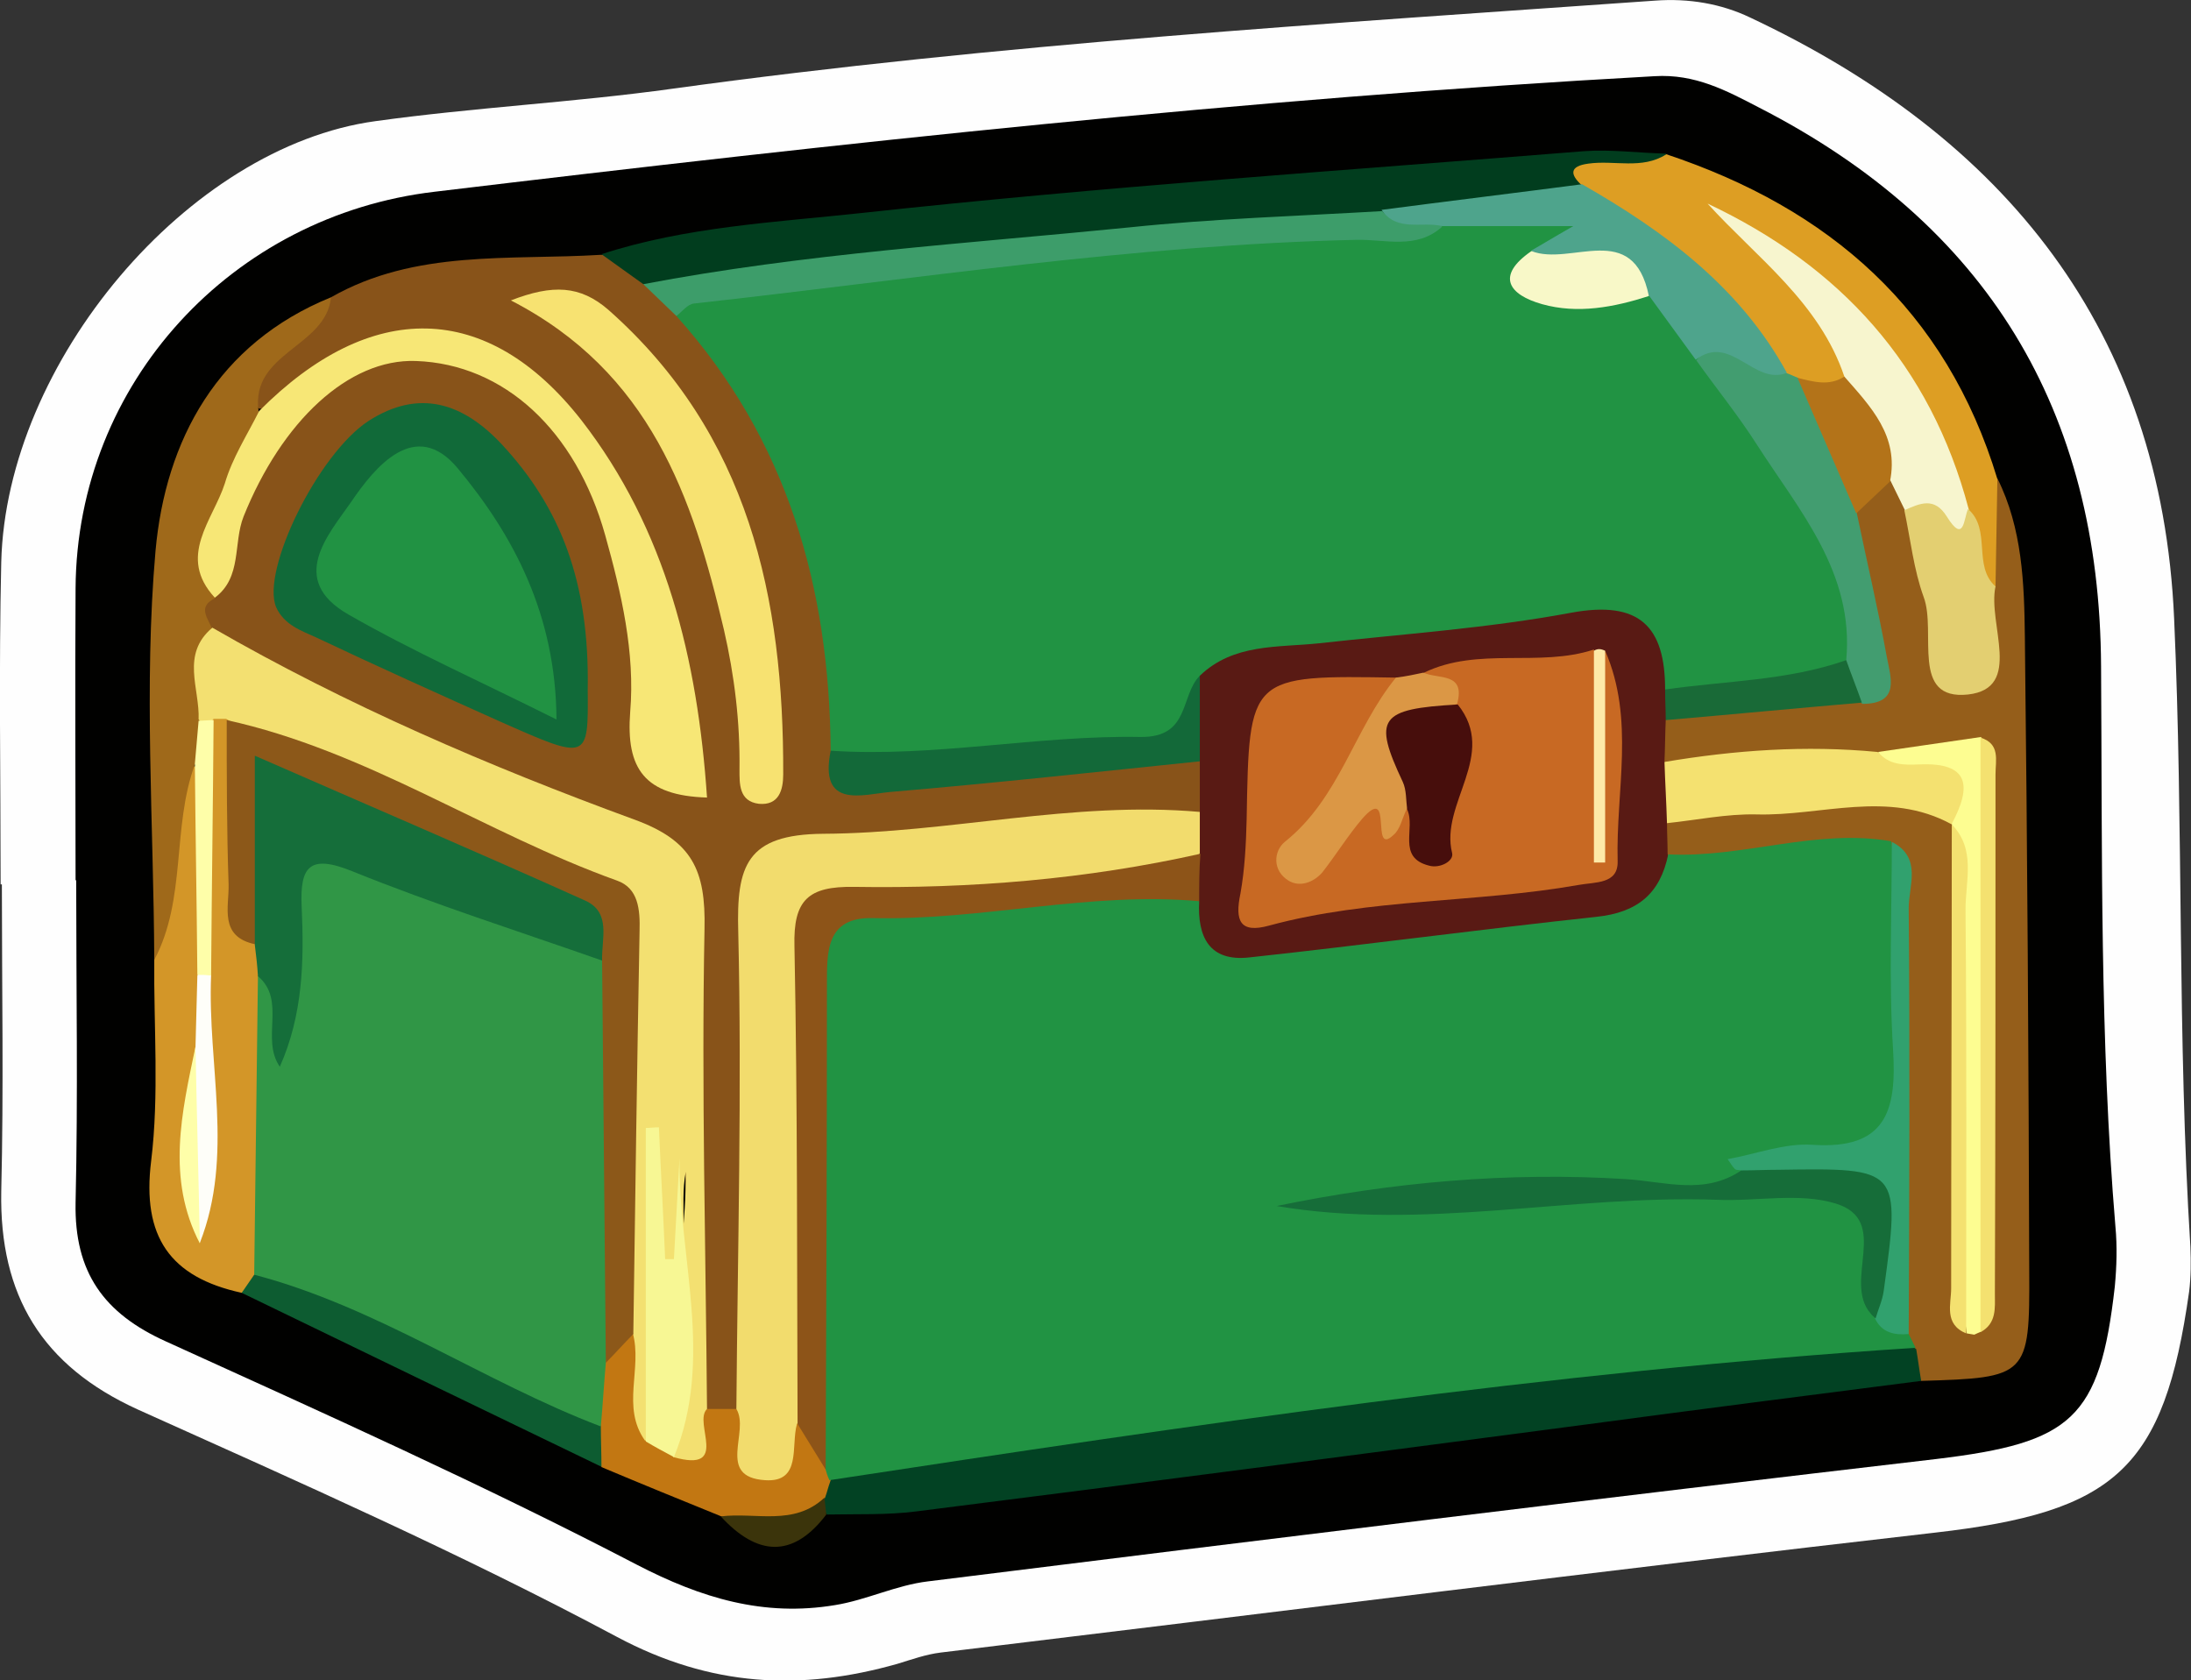 <?xml version="1.0" encoding="utf-8"?>
<!-- Generator: Adobe Illustrator 23.0.2, SVG Export Plug-In . SVG Version: 6.00 Build 0)  -->
<svg version="1.1" id="Camada_1" xmlns="http://www.w3.org/2000/svg" xmlns:xlink="http://www.w3.org/1999/xlink" x="0px" y="0px"
	 viewBox="0 0 35.08 26.9" style="enable-background:new 0 0 35.08 26.9;" xml:space="preserve">
<rect x="0" y="0" width="35.08" height="26.9" fill="#333333" stroke="none"/>
<style type="text/css">
	.st0{fill:#FEFEFE;}
	.st1{fill:#010100;}
	.st2{fill:#885319;}
	.st3{fill:#955E1A;}
	.st4{fill:#024223;}
	.st5{fill:#013D1E;}
	.st6{fill:#D39628;}
	.st7{fill:#DD9E23;}
	.st8{fill:#9F691A;}
	.st9{fill:#0D5C31;}
	.st10{fill:#C27712;}
	.st11{fill:#3B340B;}
	.st12{fill:#219343;}
	.st13{fill:#F2DC6D;}
	.st14{fill:#F3E071;}
	.st15{fill:#591A14;}
	.st16{fill:#F7E776;}
	.st17{fill:#116A39;}
	.st18{fill:#F7E271;}
	.st19{fill:#3D9D6A;}
	.st20{fill:#136939;}
	.st21{fill:#429D70;}
	.st22{fill:#F4E170;}
	.st23{fill:#F7F5CE;}
	.st24{fill:#E3CF71;}
	.st25{fill:#31A16E;}
	.st26{fill:#FDFD91;}
	.st27{fill:#196A37;}
	.st28{fill:#B37319;}
	.st29{fill:#4EA48C;}
	.st30{fill:#309646;}
	.st31{fill:#8C5819;}
	.st32{fill:#156E3A;}
	.st33{fill:#FEFEF9;}
	.st34{fill:#FEFEA9;}
	.st35{fill:#8D5418;}
	.st36{fill:#F7F794;}
	.st37{fill:#F8F8C8;}
	.st38{fill:#C86923;}
	.st39{fill:#DB9745;}
	.st40{fill:#FEE9A7;}
	.st41{fill:#219243;}
	.st42{fill:#166D39;}
	.st43{fill:#470E0C;}
</style>
<g>
	<path class="st0" d="M0.01,14.16c0-1.72-0.03-3.44,0.01-5.16C0.1,5.8,3.01,2.35,6.01,1.94c1.58-0.22,3.18-0.3,4.76-0.52
		c5.22-0.72,10.48-1.04,15.73-1.41c0.54-0.04,1.06,0.05,1.52,0.27c4.08,1.92,6.59,5.01,6.79,9.63c0.15,3.35,0.05,6.7,0.26,10.05
		c0.01,0.24,0.01,0.48-0.02,0.72c-0.4,2.84-1.18,3.53-4.07,3.86c-5.31,0.61-10.62,1.28-15.92,1.92c-0.24,0.03-0.46,0.11-0.69,0.18
		c-1.55,0.44-2.99,0.37-4.49-0.43c-2.49-1.33-5.09-2.48-7.67-3.64c-1.54-0.7-2.22-1.83-2.19-3.49c0.04-1.64,0.01-3.28,0.01-4.92
		C0.02,14.16,0.02,14.16,0.01,14.16z"/>
	<path class="st1" d="M1.21,14.09c0-1.56-0.01-3.12,0-4.67c0.02-3.29,2.51-5.97,5.75-6.35c6.5-0.78,13-1.49,19.53-1.85
		c0.65-0.04,1.15,0.23,1.67,0.5c3.65,1.87,5.46,4.84,5.48,8.95c0.02,2.99-0.02,5.98,0.23,8.97c0.03,0.32,0.02,0.64-0.01,0.96
		c-0.24,2.12-0.69,2.5-2.85,2.76c-5.39,0.63-10.77,1.29-16.15,1.96c-0.51,0.06-0.99,0.3-1.49,0.38c-1.14,0.19-2.14-0.11-3.18-0.65
		c-2.46-1.28-5-2.42-7.53-3.57c-1-0.45-1.47-1.11-1.45-2.22c0.04-1.72,0.01-3.44,0.01-5.15C1.22,14.09,1.21,14.09,1.21,14.09z"/>
	<path class="st2" d="M5.3,4.76c1.35-0.77,2.86-0.59,4.32-0.68c0.35,0.01,0.63,0.18,0.89,0.4c0.22,0.19,0.43,0.39,0.64,0.59
		c1.87,1.93,2.38,4.35,2.45,6.92c0.2,0.55,0.62,0.38,1,0.31c1.14-0.21,2.3-0.09,3.44-0.33c0.42-0.09,0.88-0.05,1.25,0.27
		c0.15,0.27,0.15,0.53-0.02,0.79c-1.42,0.48-2.91,0.47-4.37,0.54c-2.74,0.15-2.74,0.11-2.75,2.87c0,1.52,0.01,3.04,0,4.56
		c0,0.52,0.04,1.05-0.24,1.52c-0.15,0.19-0.35,0.21-0.56,0.15C10.89,22.25,11,21.71,11,21.2c-0.01-1.91-0.07-3.82,0-5.72
		c0.05-1.16-0.35-1.81-1.47-2.23c-2.12-0.79-4.22-1.66-6.12-2.91c-0.24-0.25-0.38-0.53-0.24-0.88c0.22-0.51,0.37-1.05,0.6-1.56
		c0.7-1.59,1.74-2.42,2.99-2.36c1.29,0.07,2.73,1.3,3.16,2.75c0.27,0.92,0.48,1.86,0.52,2.82c0.02,0.41-0.04,0.87,0.5,1.09
		c-0.37-2-0.6-4.07-2.09-5.65C7.59,5.24,6.3,5.2,4.78,6.29c-0.2,0.14-0.38,0.3-0.64,0.25c-0.37-0.52,0.07-0.8,0.35-1.1
		C4.73,5.17,5.11,5.08,5.3,4.76z"/>
	<path class="st3" d="M31.98,7.66c0.4,0.8,0.43,1.68,0.44,2.54c0.04,3.38,0.06,6.76,0.07,10.15c0.01,1.69-0.03,1.71-1.73,1.76
		c-0.17-0.12-0.26-0.29-0.34-0.48c-0.08-0.18-0.14-0.38-0.18-0.58c-0.12-1.94-0.02-3.89-0.06-5.83c-0.01-0.43,0.11-0.89-0.28-1.23
		c-0.53-0.32-1.08-0.18-1.63-0.11c-0.55,0.07-1.11,0.22-1.62-0.15c-0.13-0.2-0.13-0.39-0.01-0.59c1.5-0.62,3.02-0.81,4.56-0.16
		c0.1,0.1,0.18,0.21,0.24,0.34c0.27,2.35,0.04,4.71,0.13,7.05c0-0.01,0.01,0.08,0.01,0.08s0.04-0.08,0.04-0.09
		c-0.01-2.25,0-4.48-0.01-6.72c0-0.43,0.1-0.88-0.15-1.28c-0.53-0.22-1.06,0.02-1.59-0.02c-1.08-0.06-2.16,0.14-3.23-0.06
		c-0.18-0.25-0.19-0.51-0.04-0.78c0.9-0.45,1.9-0.43,2.87-0.57c0.54-0.08,0.37-0.46,0.33-0.8c-0.07-0.64-0.38-1.27-0.19-1.94
		c0.12-0.28,0.26-0.55,0.63-0.58c0.23,0.11,0.35,0.31,0.47,0.52c0.44,0.75,0.26,1.68,0.72,2.56c0.32-0.57,0.16-1.08,0.19-1.56
		C31.67,8.63,31.52,8.07,31.98,7.66z"/>
	<path class="st4" d="M30.68,21.6c0.03,0.17,0.05,0.34,0.08,0.51c-1.79,0.23-3.59,0.46-5.38,0.7c-3.57,0.47-7.14,0.94-10.71,1.39
		c-0.47,0.06-0.95,0.04-1.43,0.05c-0.09-0.12-0.13-0.25-0.12-0.4c0.04-0.14,0.12-0.26,0.22-0.36c1.82-0.67,3.75-0.71,5.63-0.98
		c3.12-0.44,6.26-0.75,9.38-1.18C29.14,21.23,29.95,21.11,30.68,21.6z"/>
	<path class="st5" d="M10.3,4.55c-0.22-0.16-0.45-0.32-0.67-0.48c1.35-0.44,2.78-0.51,4.17-0.66c3.85-0.42,7.71-0.68,11.57-0.99
		c0.43-0.03,0.87,0.03,1.31,0.04c-0.36,0.78-1.32,0.3-1.79,0.85c-0.94,0.19-1.9,0.18-2.84,0.38c-3.22,0.16-6.42,0.48-9.62,0.88
		C11.72,4.67,11.01,4.77,10.3,4.55z"/>
	<path class="st6" d="M3.87,20.7c-1.15-0.25-1.6-0.9-1.45-2.11c0.13-1.06,0.04-2.15,0.05-3.23c0.13-0.77,0.18-1.56,0.23-2.34
		c0.02-0.32-0.16-0.88,0.54-0.73c0.08,1.05,0.01,2.11,0.04,3.16c0,0.38,0,0.77,0,1.15c-0.16,0.65-0.15,1.31-0.08,1.96
		c-0.15-1.06,0.18-2.08,0.09-3.13c0-1.27,0-2.54-0.01-3.8c0.08-0.14,0.2-0.19,0.35-0.16c0.48,0.48,0.3,1.1,0.34,1.67
		c0.04,0.65-0.12,1.34,0.31,1.93c0.09,0.2,0.14,0.41,0.16,0.62c-0.03,1.52,0.21,3.04-0.09,4.55C4.25,20.47,4.1,20.63,3.87,20.7z"/>
	<path class="st7" d="M25.33,2.97c-0.2-0.18-0.2-0.31,0.1-0.35c0.42-0.06,0.86,0.1,1.25-0.15c2.61,0.87,4.48,2.49,5.3,5.2
		c-0.01,0.58-0.02,1.15-0.03,1.73c-0.65-0.11-0.44-0.73-0.66-1.1c-0.52-1.93-1.71-3.4-3.28-4.58c-0.12-0.1-0.1,0.21-0.04,0.06
		c0.02-0.04,0.06-0.05,0.11,0.01c0.66,0.62,1.45,1.15,1.57,2.16c-0.18,0.42-0.5,0.43-0.87,0.31c-0.11-0.04-0.21-0.1-0.3-0.17
		c-0.74-0.92-1.53-1.79-2.56-2.41C25.65,3.5,25.39,3.31,25.33,2.97z"/>
	<path class="st8" d="M3.12,12.24c-0.37,1.01-0.13,2.15-0.65,3.13c-0.01-2.18-0.17-4.38,0.02-6.55C2.65,7.05,3.48,5.5,5.3,4.76
		c-0.08,0.8-1.29,0.88-1.16,1.82C4.41,7.02,4.01,7.3,3.89,7.66c-0.2,0.63-0.61,1.2-0.45,1.92c-0.29,0.14-0.1,0.33-0.04,0.5
		c0.08,0.5,0.12,0.99-0.11,1.47C3.23,11.77,3.37,12.05,3.12,12.24z"/>
	<path class="st9" d="M3.87,20.7c0.07-0.1,0.13-0.19,0.2-0.29c0.24-0.22,0.52-0.17,0.78-0.07c1.7,0.66,3.37,1.39,4.88,2.44
		c0.12,0.26,0.1,0.49-0.09,0.71C7.71,22.56,5.79,21.63,3.87,20.7z"/>
	<path class="st10" d="M9.63,23.49c0-0.22-0.01-0.44-0.01-0.66c-0.22-0.28-0.27-0.59-0.17-0.92c0.12-0.3,0.26-0.58,0.64-0.6
		c0.44,0.37,0.25,0.92,0.39,1.38c0.09,0.15,0.18,0.29,0.37,0.3c0.23-0.07,0.28-0.33,0.47-0.43c0.16,0,0.31,0,0.47,0
		c0.26,0.23,0.38,1,0.91,0.24c0.51-0.11,0.5,0.31,0.63,0.6c0.01,0.11,0,0.22-0.04,0.33c-0.03,0.08-0.05,0.17-0.08,0.25
		c-0.43,0.76-1.05,0.51-1.66,0.3C10.91,24.02,10.27,23.76,9.63,23.49z"/>
	<path class="st11" d="M11.54,24.28c0.56-0.07,1.17,0.16,1.66-0.3c0.01,0.09,0.02,0.18,0.03,0.27
		C12.69,24.96,12.12,24.91,11.54,24.28z"/>
	<path class="st12" d="M13.3,12.02c-0.02-2.61-0.69-4.98-2.47-6.96c0.71-0.9,1.77-0.59,2.67-0.71c3.14-0.42,6.3-0.64,9.46-0.88
		c0.58-0.18,1.18-0.13,1.76-0.07c0.58,0.06,0.68,0.34,0.21,0.74c-0.19,0.23-0.2,0.42,0.16,0.45c0.45,0.03,0.92-0.12,1.37,0.09
		c0.43,0.24,0.66,0.67,0.96,1.03c0.8,1.06,1.68,2.08,2.16,3.35c0.22,0.57,0.36,1.12,0,1.68c-0.92,0.4-1.86,0.62-2.87,0.43
		c-0.45-1.01-1.25-1.18-2.23-0.96c-1.24,0.28-2.53,0.21-3.78,0.45c-0.48,0.09-0.94,0.16-1.25,0.57c-0.27,0.41-0.53,0.76-1.11,0.78
		c-1.31,0.05-2.61,0.27-3.93,0.32C14.01,12.34,13.61,12.34,13.3,12.02z"/>
	<path class="st13" d="M12.76,22.8c-0.1,0.35,0.08,0.94-0.51,0.9c-0.79-0.05-0.24-0.78-0.46-1.14c0.02-2.55,0.09-5.1,0.03-7.64
		c-0.03-1.06,0.13-1.56,1.36-1.57c2.01-0.01,4-0.53,6.03-0.35c0.25,0.26,0.23,0.53,0.06,0.82c-1.17,0.74-2.53,0.55-3.79,0.64
		c-2.37,0.17-2.38,0.09-2.38,2.46c0,1.51,0.01,3.02-0.01,4.53C13.08,21.92,13.15,22.42,12.76,22.8z"/>
	<path class="st14" d="M11.32,22.56c-0.23,0.22,0.38,1.03-0.54,0.77c-0.28-1.51,0.21-2.98,0.2-4.57c-0.11,0.58,0.09,1.12-0.22,1.73
		c-0.57-0.73-0.08-1.53-0.3-2.01c-0.1,0.95,0.17,2.04,0.23,3.14c0.03,0.51,0.08,1.05-0.36,1.45c-0.39-0.54-0.04-1.16-0.2-1.73
		c-0.35-0.29-0.34-0.7-0.34-1.1c0-1.63-0.09-3.27,0.05-4.89c0.07-0.76-0.22-1.04-0.84-1.31c-1.82-0.77-3.66-1.54-5.38-2.53l-0.1,0
		l-0.1,0c-0.08,0.11-0.16,0.11-0.24,0.01c0.02-0.5-0.29-1.04,0.22-1.47c2.15,1.24,4.43,2.22,6.75,3.07
		c0.94,0.34,1.15,0.82,1.13,1.75C11.23,17.45,11.3,20.01,11.32,22.56z"/>
	<path class="st15" d="M19.21,13.66c0-0.22,0-0.44,0-0.66c0-0.27,0-0.54,0-0.81c-0.21-0.46-0.1-0.91,0-1.37
		c0.54-0.52,1.25-0.45,1.91-0.52c1.35-0.15,2.7-0.24,4.04-0.49c1.09-0.2,1.5,0.22,1.5,1.23c0.16,0.16,0.16,0.32,0.01,0.49
		c-0.01,0.22-0.01,0.44-0.02,0.66c0.29,0.32,0.31,0.64,0.04,0.98c0,0.17,0.01,0.33,0.01,0.5c0.24,0.8-0.32,1.11-0.89,1.26
		c-1.92,0.5-3.9,0.54-5.87,0.65c-0.65,0.03-0.96-0.46-1-1.1C18.95,14.18,19.1,13.93,19.21,13.66z"/>
	<path class="st16" d="M3.44,9.57C2.83,8.91,3.41,8.33,3.6,7.74c0.12-0.41,0.36-0.78,0.55-1.16C5.93,4.79,7.8,4.8,9.31,6.73
		c1.35,1.74,1.86,3.82,2.01,6.04c-1-0.03-1.3-0.46-1.23-1.37c0.08-0.95-0.14-1.9-0.4-2.83C9.22,6.89,8.07,5.83,6.66,5.78
		C5.58,5.74,4.51,6.75,3.9,8.27C3.73,8.7,3.88,9.24,3.44,9.57z"/>
	<path class="st17" d="M9.41,11.04c0.01,1.14,0.01,1.14-1.41,0.51c-0.98-0.44-1.96-0.88-2.93-1.34c-0.24-0.11-0.52-0.2-0.65-0.49
		C4.18,9.13,5.09,7.27,5.9,6.74c0.81-0.52,1.51-0.29,2.13,0.37C8.97,8.12,9.44,9.31,9.41,11.04z"/>
	<path class="st18" d="M8.18,4.81c0.67-0.26,1.11-0.24,1.56,0.15c2.25,1.99,2.81,4.61,2.8,7.44c0,0.25-0.07,0.5-0.39,0.47
		c-0.32-0.04-0.31-0.32-0.31-0.55c0.01-0.76-0.08-1.5-0.25-2.24C11.09,7.95,10.41,5.96,8.18,4.81z"/>
	<path class="st19" d="M23.09,3.63c-0.41,0.37-0.91,0.2-1.37,0.21c-3.56,0.08-7.08,0.63-10.61,1.02c-0.1,0.01-0.19,0.13-0.28,0.2
		c-0.18-0.17-0.35-0.34-0.53-0.51c2.57-0.49,5.19-0.65,7.79-0.91c1.34-0.14,2.69-0.18,4.04-0.26C22.39,3.66,22.83,3.3,23.09,3.63z"
		/>
	<path class="st20" d="M19.21,10.82c0,0.46,0,0.91,0,1.37c-1.65,0.17-3.3,0.35-4.95,0.49c-0.45,0.04-1.15,0.28-0.96-0.66
		c1.66,0.11,3.31-0.25,4.96-0.22C19.06,11.81,18.89,11.14,19.21,10.82z"/>
	<path class="st12" d="M19.2,14.43C19.17,15,19.36,15.4,20,15.33c1.85-0.2,3.7-0.45,5.56-0.65c0.66-0.07,1.02-0.37,1.15-1
		c1.2,0.06,2.37-0.42,3.57-0.21c0.24,1.41,0.05,2.84,0.11,4.25c0.03,0.57-0.34,0.71-0.8,0.84c-0.57,0.17-1.21-0.04-1.72,0.38
		c-1.6,0.26-3.22-0.02-4.83,0.23c-0.73,0.11-1.48-0.02-2.03,0.09c1.7,0.07,3.58-0.35,5.49-0.2c0.47,0.04,0.95,0.04,1.42-0.06
		c1.81-0.35,2.08-0.14,2.24,1.7c0.07,0.25,0.16,0.49,0.39,0.64c0.04,0.08,0.08,0.16,0.12,0.24c-5.84,0.38-11.62,1.24-17.39,2.12
		c-0.03-0.06-0.05-0.13-0.07-0.2c-0.44-2.72-0.14-5.47-0.19-8.2c-0.01-0.49,0.29-0.9,0.79-0.87c1.63,0.08,3.23-0.38,4.86-0.26
		C18.87,14.21,19.05,14.29,19.2,14.43z"/>
	<path class="st21" d="M29.56,10.57c0.13-1.4-0.75-2.39-1.43-3.45c-0.3-0.47-0.65-0.9-0.97-1.35c0.6-0.76,0.98,0.07,1.46,0.21
		c0.06,0.02,0.11,0.05,0.17,0.07c0.6,0.6,1.12,1.23,0.94,2.17c0.16,0.77,0.34,1.53,0.48,2.3c0.06,0.32,0.22,0.75-0.39,0.75
		C29.59,11.08,29.41,10.89,29.56,10.57z"/>
	<path class="st22" d="M26.69,13.18c-0.01-0.33-0.03-0.66-0.04-0.98c1.13-0.19,2.26-0.27,3.41-0.16c0.26,0.14,0.55,0.08,0.82,0.09
		c0.28,0.01,0.59-0.06,0.71,0.29c0.13,0.36,0,0.62-0.34,0.78c-1.02-0.56-2.09-0.13-3.13-0.16C27.64,13.03,27.17,13.13,26.69,13.18z"
		/>
	<path class="st23" d="M29.53,6.03c-0.4-1.19-1.4-1.9-2.19-2.77c2.12,1,3.57,2.58,4.18,4.89c0.11,0.3,0.16,0.61-0.32,0.46
		c-0.26-0.08-0.46-0.3-0.7-0.44c-0.08-0.16-0.15-0.31-0.23-0.47C29.9,7.19,29.53,6.69,29.53,6.03z"/>
	<path class="st24" d="M30.49,8.17c0.25-0.11,0.48-0.22,0.68,0.1c0.28,0.45,0.27,0.03,0.34-0.12c0.38,0.33,0.07,0.91,0.44,1.24
		c-0.13,0.6,0.45,1.63-0.44,1.73c-0.93,0.1-0.5-1-0.71-1.56C30.64,9.12,30.59,8.64,30.49,8.17z"/>
	<path class="st25" d="M27.88,18.74c-0.04-0.01-0.09,0-0.11-0.03c-0.04-0.04-0.07-0.1-0.11-0.15c0.45-0.08,0.91-0.26,1.36-0.23
		c1.18,0.08,1.35-0.55,1.29-1.52c-0.07-1.11-0.02-2.22-0.02-3.33c0.49,0.25,0.27,0.7,0.27,1.06c0.02,2.27,0.01,4.55,0,6.82
		c-0.23,0.02-0.43-0.02-0.54-0.25C29.99,20.99,30,20.87,30,20.75c0.04-1.65,0.04-1.66-1.59-1.79
		C28.21,18.94,28.02,18.89,27.88,18.74z"/>
	<path class="st26" d="M31.25,13.19c0.32-0.6,0.29-0.99-0.53-0.95c-0.24,0.01-0.48,0.01-0.65-0.2c0.55-0.08,1.1-0.16,1.65-0.24
		c0.28,1.46,0.12,2.94,0.11,4.4c-0.01,1.71,0.18,3.42-0.11,5.12l-0.11,0.05l-0.12-0.02c-0.27-1.81-0.04-3.63-0.12-5.44
		C31.31,15.01,31.48,14.1,31.25,13.19L31.25,13.19z"/>
	<path class="st22" d="M31.71,21.33c0-3.17,0-6.35,0-9.52c0.32,0.1,0.24,0.36,0.24,0.59c0,2.77,0,5.55-0.01,8.32
		C31.94,20.94,31.97,21.19,31.71,21.33z"/>
	<path class="st22" d="M31.25,13.2c0.39,0.4,0.22,0.9,0.22,1.36c0.02,2.26,0.01,4.53,0.01,6.79c-0.36-0.15-0.24-0.47-0.24-0.72
		C31.24,18.15,31.25,15.68,31.25,13.2z"/>
	<path class="st27" d="M29.56,10.57c0.08,0.23,0.17,0.45,0.25,0.68c-1.05,0.09-2.09,0.19-3.14,0.28c0-0.16-0.01-0.32-0.01-0.49
		C27.63,10.9,28.62,10.9,29.56,10.57z"/>
	<path class="st28" d="M29.53,6.03c0.42,0.48,0.88,0.95,0.73,1.68c-0.18,0.17-0.36,0.34-0.54,0.51c-0.31-0.72-0.63-1.45-0.94-2.17
		C29.03,6.11,29.28,6.19,29.53,6.03z"/>
	<path class="st29" d="M28.61,5.97c-0.53,0.21-0.9-0.64-1.46-0.21c-0.25-0.34-0.5-0.69-0.75-1.03c-0.51-0.55-1.41-0.07-1.88-0.72
		c0.16-0.09,0.32-0.19,0.67-0.39c-0.82,0-1.46,0-2.1,0c-0.33-0.08-0.72,0.1-0.97-0.26c1.07-0.14,2.14-0.27,3.21-0.41
		C26.66,3.71,27.86,4.6,28.61,5.97z"/>
	<path class="st30" d="M9.7,21.82c-0.03,0.34-0.05,0.68-0.08,1.02c-1.89-0.72-3.57-1.91-5.55-2.43c0.02-1.6,0.04-3.19,0.06-4.79
		c0.79,0.17,0.18,0.79,0.35,1.13c0.2-0.76-0.06-1.56,0.05-2.35c0.06-0.45,0.21-1,0.77-0.81c1.55,0.52,3.27,0.68,4.51,1.94
		C9.85,17.63,10.03,19.73,9.7,21.82z"/>
	<path class="st31" d="M9.7,21.82c-0.02-2.15-0.04-4.3-0.06-6.45C9.3,14.8,8.8,14.45,8.17,14.24c-0.95-0.32-1.83-0.78-2.73-1.23
		c-0.98-0.49-0.98-0.48-1.02,0.66c-0.02,0.5,0.13,1.05-0.33,1.45C3.5,15,3.67,14.52,3.66,14.16c-0.03-0.87-0.03-1.75-0.03-2.63
		c2.24,0.49,4.13,1.81,6.25,2.57c0.34,0.12,0.37,0.46,0.36,0.81c-0.04,2.15-0.07,4.3-0.1,6.45C9.99,21.51,9.85,21.67,9.7,21.82z"/>
	<path class="st32" d="M4.08,15.13c0-0.95,0-1.91,0-3.03c1.85,0.81,3.58,1.55,5.29,2.32c0.42,0.19,0.26,0.61,0.27,0.96
		c-1.34-0.47-2.69-0.9-4-1.43c-0.69-0.28-0.84-0.07-0.81,0.57c0.04,0.87,0.02,1.73-0.35,2.56c-0.31-0.45,0.11-1.06-0.35-1.45
		C4.12,15.46,4.1,15.29,4.08,15.13z"/>
	<path class="st33" d="M3.13,16.76c0.01-0.38,0.02-0.76,0.03-1.14c0.07-0.12,0.15-0.11,0.22,0C3.32,17.05,3.75,18.5,3.2,19.9
		C2.9,18.86,3.02,17.81,3.13,16.76z"/>
	<path class="st34" d="M3.38,15.62l-0.11-0.01c0,0-0.11,0-0.11,0c-0.01-1.13-0.03-2.25-0.04-3.38c0.02-0.23,0.04-0.46,0.06-0.69
		c0.08,0,0.16-0.01,0.24-0.01C3.41,12.89,3.39,14.26,3.38,15.62z"/>
	<path class="st34" d="M3.13,16.76c0.02,1.05,0.05,2.1,0.07,3.15C2.66,18.87,2.91,17.81,3.13,16.76z"/>
	<path class="st35" d="M19.2,14.43c-1.75-0.16-3.47,0.31-5.22,0.27c-0.76-0.02-0.74,0.54-0.74,1.08c0,2.58-0.01,5.16-0.02,7.75
		c-0.15-0.24-0.3-0.49-0.45-0.73c-0.01-2.55,0-5.1-0.05-7.65c-0.02-0.74,0.22-0.96,0.95-0.95c1.87,0.03,3.72-0.12,5.55-0.53
		C19.2,13.92,19.2,14.18,19.2,14.43z"/>
	<path class="st36" d="M10.34,23.08c0-1.67,0-3.34,0-5.02c0.07,0,0.14-0.01,0.21-0.01c0.03,0.7,0.07,1.4,0.1,2.11
		c0.05,0,0.09,0,0.14,0c0.03-0.54,0.06-1.08,0.09-1.62c-0.02,1.6,0.56,3.21-0.09,4.79C10.64,23.25,10.49,23.17,10.34,23.08z"/>
	<path class="st37" d="M24.52,4.02c0.63,0.25,1.63-0.51,1.88,0.72c-0.56,0.18-1.14,0.29-1.71,0.13C24.16,4.72,23.94,4.42,24.52,4.02
		z"/>
	<path class="st38" d="M25.7,10.42c0.48,1.1,0.17,2.24,0.2,3.37c0.01,0.37-0.36,0.33-0.63,0.38c-1.64,0.29-3.33,0.21-4.95,0.65
		c-0.47,0.13-0.55-0.08-0.46-0.51c0.07-0.39,0.09-0.79,0.1-1.19c0.04-2.31,0.03-2.31,2.42-2.27c-0.24,1.06-0.47,1.51-1.33,2.7
		c0.38-0.66,0.92-0.85,1.61-0.59c0.13,0,0.21,0.5,0.36,0.08c0.17-0.48,0.2-1,0.18-1.52c0.15-0.4-0.33-0.47-0.4-0.75
		c0.87-0.42,1.84-0.08,2.72-0.37c0.17,1.14,0.01,2.29,0.08,3.26C25.67,12.7,25.47,11.55,25.7,10.42z"/>
	<path class="st39" d="M22.79,10.77c0.24,0.11,0.68-0.01,0.54,0.5c-0.93,0.24-0.51,1.14-0.81,1.69c-0.07,0.14-0.1,0.32-0.21,0.41
		c-0.38,0.36,0.01-0.84-0.5-0.26c-0.23,0.27-0.42,0.58-0.64,0.86c-0.14,0.16-0.36,0.24-0.54,0.13c-0.26-0.16-0.24-0.47-0.06-0.62
		c0.88-0.7,1.11-1.81,1.78-2.63C22.51,10.83,22.65,10.8,22.79,10.77z"/>
	<path class="st40" d="M25.7,10.42c0,1.13,0,2.26,0,3.39c-0.06,0-0.12,0-0.18,0c0-1.13,0-2.26,0-3.39
		C25.58,10.38,25.64,10.39,25.7,10.42z"/>
	<path class="st41" d="M8.91,11.52c-1.22-0.61-2.3-1.09-3.33-1.68C4.6,9.28,5.26,8.56,5.62,8.04C6,7.48,6.65,6.68,7.33,7.5
		C8.22,8.57,8.9,9.84,8.91,11.52z"/>
	<path class="st42" d="M27.88,18.74c0.2,0,0.39-0.01,0.59-0.01c1.96-0.03,1.96-0.03,1.69,1.94c-0.02,0.15-0.09,0.3-0.13,0.44
		c-0.03-0.03-0.06-0.05-0.08-0.08c-0.45-0.52,0.33-1.49-0.56-1.76c-0.59-0.18-1.27-0.03-1.91-0.06c-2.35-0.08-4.68,0.5-7.04,0.1
		c1.84-0.38,3.71-0.55,5.6-0.43C26.66,18.92,27.29,19.14,27.88,18.74z"/>
	<path class="st43" d="M22.53,12.96c-0.02-0.15-0.01-0.31-0.07-0.44c-0.48-1.02-0.38-1.17,0.88-1.24c0.65,0.81-0.29,1.58-0.09,2.38
		c0.03,0.13-0.2,0.25-0.37,0.2C22.36,13.73,22.67,13.26,22.53,12.96z"/>
</g>
</svg>
